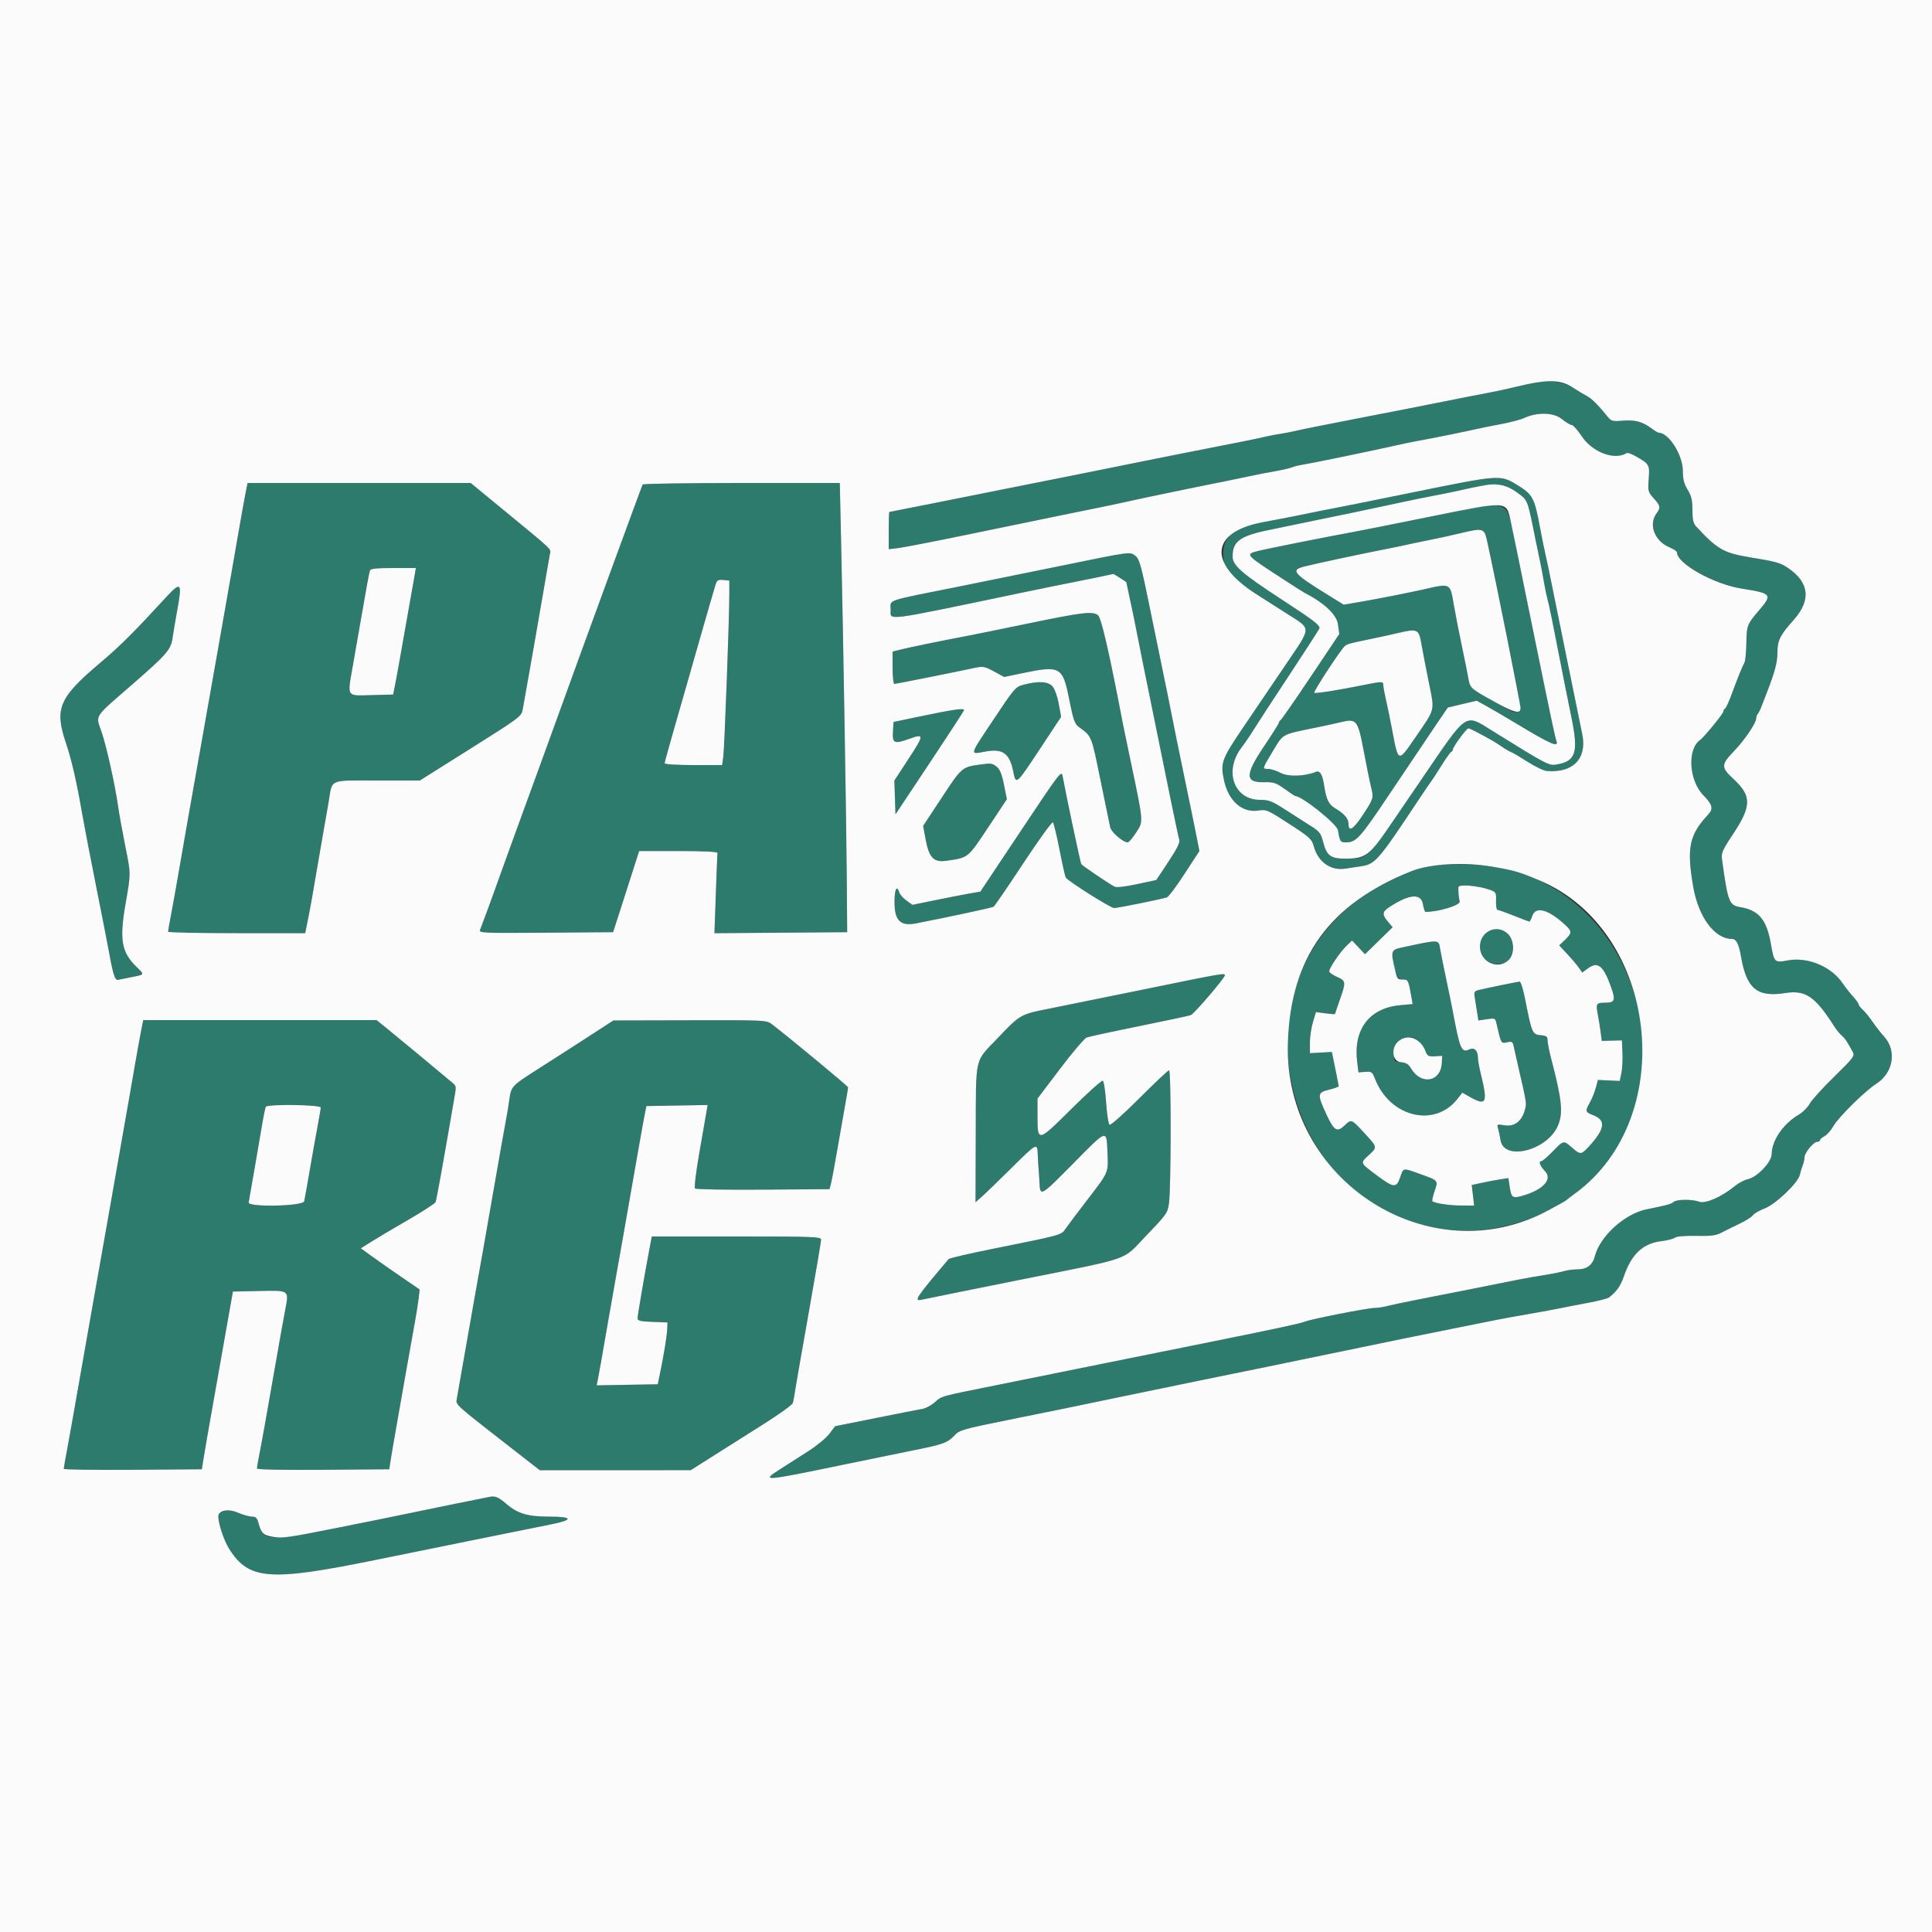 <svg id="svg" version="1.1" xmlns="http://www.w3.org/2000/svg" xmlns:xlink="http://www.w3.org/1999/xlink" width="400" height="400" viewBox="0, 0, 400,400"><rect x="0" y="0" width="400" height="400" fill="#333333" stroke="none"/><g id="svgg"><path id="path0" d="M318.400 79.043 C 317.850 79.142,315.924 79.585,314.119 80.029 C 312.315 80.472,309.525 81.075,307.919 81.368 C 306.314 81.662,302.300 82.449,299.000 83.116 C 295.700 83.784,287.780 85.338,281.400 86.570 C 275.020 87.802,269.170 88.973,268.400 89.171 C 267.630 89.370,266.190 89.653,265.200 89.800 C 264.210 89.947,262.770 90.220,262.000 90.408 C 260.588 90.751,256.060 91.676,252.000 92.450 C 250.790 92.681,248.630 93.108,247.200 93.400 C 245.770 93.692,243.610 94.119,242.400 94.350 C 241.190 94.581,238.850 95.048,237.200 95.389 C 233.631 96.125,226.211 97.624,224.800 97.894 C 223.116 98.215,206.405 101.552,195.035 103.837 C 189.114 105.027,184.209 106.000,184.135 106.000 C 184.061 106.000,184.000 107.733,184.000 109.851 L 184.000 113.702 185.900 113.485 C 186.945 113.366,193.560 112.079,200.600 110.626 C 219.475 106.730,222.595 106.089,227.000 105.201 C 229.200 104.757,231.720 104.226,232.600 104.021 C 233.480 103.815,235.550 103.365,237.200 103.020 C 245.298 101.327,248.350 100.697,250.000 100.376 C 252.238 99.942,257.208 98.920,259.600 98.403 C 260.590 98.188,262.570 97.810,264.000 97.561 C 265.430 97.313,266.960 96.962,267.400 96.782 C 267.840 96.602,268.740 96.368,269.400 96.261 C 271.658 95.898,283.404 93.480,288.200 92.392 C 290.180 91.942,292.700 91.419,293.800 91.230 C 296.119 90.830,303.463 89.346,305.800 88.805 C 306.680 88.601,308.930 88.148,310.800 87.799 C 312.670 87.449,314.781 86.895,315.490 86.567 C 318.266 85.286,321.617 85.366,323.355 86.756 C 324.210 87.440,325.142 88.000,325.425 88.000 C 325.708 88.000,326.629 89.035,327.470 90.300 C 329.704 93.659,334.265 95.367,336.805 93.797 C 336.989 93.683,337.827 93.984,338.669 94.464 C 341.501 96.080,341.568 96.197,341.348 99.138 C 341.159 101.673,341.208 101.864,342.375 103.154 C 343.757 104.682,343.848 105.119,343.013 106.224 C 341.232 108.578,342.539 112.039,345.700 113.341 C 346.525 113.681,347.200 114.140,347.200 114.361 C 347.200 116.689,354.799 120.943,360.600 121.863 C 366.848 122.854,367.013 123.061,364.191 126.367 C 361.701 129.284,361.629 129.472,361.561 133.239 C 361.527 135.072,361.351 136.847,361.169 137.185 C 360.674 138.106,359.806 140.252,358.573 143.600 C 357.966 145.250,357.318 146.660,357.134 146.733 C 356.950 146.807,356.800 147.078,356.800 147.336 C 356.800 147.746,352.777 152.660,352.000 153.200 C 349.300 155.075,349.655 161.549,352.626 164.606 C 354.566 166.601,354.782 167.439,353.666 168.637 C 349.741 172.851,349.181 175.513,350.544 183.495 C 351.633 189.868,354.985 194.400,358.611 194.400 C 359.481 194.400,360.014 195.453,360.461 198.056 C 361.600 204.686,363.785 206.505,369.539 205.609 C 373.853 204.938,375.749 206.226,379.831 212.600 C 380.254 213.260,380.922 214.070,381.315 214.400 C 381.978 214.955,382.436 215.640,383.624 217.848 C 384.038 218.616,383.677 219.089,379.736 222.939 C 377.346 225.274,375.063 227.793,374.662 228.537 C 374.261 229.281,373.273 230.274,372.467 230.744 C 369.226 232.630,366.829 236.110,366.806 238.962 C 366.793 240.622,363.731 243.802,361.790 244.172 C 361.124 244.299,359.905 244.958,359.081 245.638 C 356.455 247.802,353.067 249.282,351.821 248.808 C 350.388 248.263,347.072 248.288,346.512 248.848 C 346.093 249.267,344.918 249.589,341.000 250.358 C 336.411 251.259,331.232 255.946,330.176 260.154 C 329.745 261.869,328.527 262.800,326.713 262.800 C 325.802 262.800,324.504 262.966,323.828 263.169 C 323.153 263.373,321.250 263.754,319.600 264.017 C 317.950 264.280,315.880 264.636,315.000 264.808 C 312.281 265.342,306.682 266.461,305.000 266.807 C 303.389 267.139,301.089 267.592,293.000 269.171 C 290.580 269.644,287.949 270.203,287.154 270.415 C 286.358 270.627,285.188 270.799,284.554 270.799 C 283.197 270.797,271.366 273.122,270.200 273.620 C 269.318 273.996,264.389 275.057,250.800 277.797 C 245.850 278.795,236.040 280.775,229.000 282.198 C 221.960 283.621,211.700 285.693,206.200 286.803 C 194.328 289.200,195.067 288.992,193.474 290.380 C 192.773 290.991,191.660 291.580,191.000 291.691 C 190.340 291.802,185.995 292.655,181.345 293.588 L 172.891 295.283 171.745 296.825 C 171.115 297.672,169.160 299.290,167.400 300.420 C 165.640 301.550,163.030 303.220,161.600 304.132 C 157.481 306.757,157.752 306.738,174.800 303.207 C 180.190 302.090,186.764 300.743,189.410 300.213 C 195.303 299.032,196.196 298.703,197.604 297.195 C 198.646 296.080,199.341 295.880,208.857 293.957 C 214.436 292.829,219.720 291.758,220.600 291.575 C 221.480 291.393,226.610 290.327,232.000 289.207 C 242.720 286.980,254.712 284.518,262.200 283.007 C 264.840 282.474,270.510 281.301,274.800 280.401 C 282.532 278.777,299.827 275.246,305.600 274.113 C 307.250 273.789,309.320 273.377,310.200 273.197 C 311.080 273.016,313.960 272.495,316.600 272.039 C 319.240 271.582,322.210 271.034,323.200 270.821 C 324.190 270.608,326.710 270.118,328.800 269.733 C 330.890 269.348,332.842 268.845,333.138 268.616 C 334.697 267.409,335.529 266.226,336.194 264.271 C 337.751 259.691,340.142 257.434,343.920 256.977 C 345.174 256.825,346.454 256.498,346.764 256.251 C 347.110 255.974,348.805 255.829,351.164 255.876 C 354.230 255.938,355.281 255.804,356.400 255.213 C 357.170 254.806,358.845 253.977,360.123 253.372 C 361.400 252.766,362.660 251.969,362.923 251.602 C 363.185 251.234,364.281 250.599,365.357 250.190 C 367.634 249.326,372.289 244.878,372.637 243.234 C 372.757 242.665,373.023 241.787,373.228 241.281 C 373.432 240.776,373.600 240.025,373.600 239.612 C 373.600 238.680,375.471 236.400,376.236 236.400 C 376.546 236.400,376.800 236.250,376.800 236.068 C 376.800 235.885,377.227 235.507,377.749 235.227 C 378.271 234.948,379.094 234.015,379.578 233.154 C 380.605 231.326,386.140 225.858,388.436 224.404 C 392.007 222.141,392.768 217.503,390.050 214.571 C 389.452 213.927,388.407 212.590,387.728 211.600 C 387.049 210.610,386.112 209.457,385.647 209.038 C 385.181 208.619,384.800 208.119,384.800 207.927 C 384.800 207.736,384.272 206.998,383.627 206.289 C 382.982 205.580,382.031 204.370,381.514 203.600 C 379.188 200.139,374.294 198.077,370.203 198.833 C 367.361 199.359,367.325 199.323,366.619 195.306 C 365.757 190.406,364.112 188.445,360.339 187.820 C 357.986 187.431,357.745 186.806,356.523 177.918 C 356.344 176.611,356.609 176.002,358.770 172.749 C 362.645 166.915,362.687 164.815,358.995 161.379 C 356.256 158.830,356.265 158.360,359.108 155.400 C 361.209 153.213,363.600 149.670,363.600 148.745 C 363.600 148.423,363.751 147.989,363.936 147.780 C 364.121 147.571,364.476 146.860,364.725 146.200 C 364.975 145.540,365.390 144.460,365.648 143.800 C 367.486 139.096,367.997 137.186,368.002 135.000 C 368.008 132.594,368.579 131.457,371.318 128.400 C 374.994 124.297,374.638 120.653,370.266 117.645 C 368.619 116.513,367.856 116.297,362.200 115.366 C 356.880 114.491,355.529 113.710,351.154 108.986 C 350.578 108.364,350.400 107.563,350.398 105.586 C 350.396 103.540,350.190 102.666,349.410 101.400 C 348.664 100.188,348.422 99.232,348.412 97.460 C 348.395 94.184,345.491 89.600,343.432 89.600 C 343.275 89.600,342.574 89.175,341.873 88.655 C 340.033 87.290,338.501 86.889,335.936 87.104 C 333.939 87.271,333.585 87.186,332.936 86.384 C 330.862 83.821,329.548 82.509,328.528 81.983 C 327.908 81.662,326.653 80.904,325.739 80.298 C 324.067 79.189,320.746 78.621,318.400 79.043 M293.000 101.843 C 285.080 103.459,277.610 104.963,276.400 105.185 C 275.190 105.407,272.850 105.870,271.200 106.214 C 268.194 106.841,267.346 107.006,261.400 108.130 C 254.800 109.378,252.677 111.515,253.380 116.204 C 253.689 118.266,255.380 119.988,260.000 122.945 C 261.650 124.001,264.670 125.928,266.711 127.227 C 271.541 130.302,271.564 129.689,266.329 137.413 C 263.838 141.089,259.952 146.820,257.694 150.148 C 252.892 157.227,252.648 157.873,253.407 161.503 C 254.305 165.796,257.153 168.325,260.513 167.816 C 262.247 167.553,262.394 167.620,267.676 171.069 C 271.138 173.330,271.620 173.790,271.997 175.189 C 272.874 178.445,275.472 180.305,278.507 179.847 C 279.438 179.707,280.920 179.483,281.800 179.351 C 284.731 178.910,285.343 178.202,293.679 165.636 C 294.932 163.746,296.107 162.020,296.289 161.800 C 296.471 161.580,297.408 160.140,298.371 158.600 C 299.334 157.060,300.274 155.740,300.461 155.667 C 300.647 155.593,300.800 155.369,300.800 155.168 C 300.800 154.627,303.618 150.800,304.016 150.800 C 304.311 150.800,305.954 151.639,309.006 153.349 C 309.449 153.597,310.349 154.176,311.006 154.635 C 311.663 155.094,312.488 155.573,312.841 155.700 C 313.194 155.826,314.748 156.741,316.296 157.733 C 317.843 158.725,319.625 159.578,320.255 159.629 C 325.669 160.063,328.582 157.081,327.608 152.101 C 327.403 151.055,326.053 144.440,324.607 137.400 C 323.161 130.360,321.625 122.800,321.193 120.600 C 320.762 118.400,320.233 115.880,320.017 115.000 C 319.802 114.120,319.272 111.509,318.840 109.198 C 317.660 102.888,317.366 102.364,313.785 100.208 C 310.620 98.302,310.182 98.336,293.000 101.843 M50.839 102.100 C 50.609 103.255,49.953 106.900,49.381 110.200 C 48.809 113.500,48.175 117.145,47.971 118.300 C 47.767 119.455,47.433 121.345,47.229 122.500 C 47.025 123.655,46.401 127.210,45.843 130.400 C 44.694 136.957,44.058 140.555,42.380 150.000 C 39.366 166.966,38.200 173.582,37.026 180.400 C 36.477 183.590,35.751 187.640,35.414 189.400 C 35.076 191.160,34.800 192.735,34.800 192.900 C 34.800 193.065,41.187 193.200,48.992 193.200 L 63.185 193.200 63.369 192.300 C 64.135 188.568,64.486 186.656,65.405 181.200 C 65.979 177.790,66.695 173.650,66.996 172.000 C 67.296 170.350,67.754 167.740,68.013 166.200 C 68.864 161.129,67.836 161.600,78.050 161.600 L 86.917 161.600 97.445 154.975 C 107.665 148.544,107.980 148.308,108.222 146.875 C 108.359 146.064,108.893 143.060,109.409 140.200 C 109.926 137.340,111.089 130.680,111.995 125.400 C 112.901 120.120,113.733 115.324,113.844 114.743 C 114.068 113.563,114.864 114.317,103.827 105.241 L 97.454 100.000 74.355 100.000 L 51.257 100.000 50.839 102.100 M133.055 100.312 C 132.887 100.584,119.760 136.455,115.604 148.000 C 114.773 150.310,112.973 155.260,111.606 159.000 C 110.238 162.740,108.434 167.690,107.595 170.000 C 106.757 172.310,105.318 176.270,104.398 178.800 C 103.478 181.330,102.574 183.850,102.390 184.400 C 102.020 185.500,99.845 191.385,99.394 192.505 C 99.126 193.172,99.869 193.205,113.022 193.105 L 126.934 193.000 127.839 190.200 C 128.336 188.660,129.550 184.880,130.535 181.800 L 132.327 176.200 140.463 176.200 C 145.658 176.200,148.580 176.345,148.545 176.600 C 148.514 176.820,148.360 180.647,148.203 185.105 L 147.917 193.211 161.659 193.105 L 175.400 193.000 175.312 181.600 C 175.219 169.613,174.586 132.080,174.137 111.900 L 173.871 100.000 153.559 100.000 C 142.388 100.000,133.161 100.140,133.055 100.312 M313.933 101.850 C 316.354 103.590,316.221 103.269,317.801 111.200 C 318.130 112.850,318.580 115.010,318.801 116.000 C 319.022 116.990,319.382 118.880,319.600 120.200 C 319.818 121.520,320.169 123.230,320.381 124.000 C 320.755 125.356,321.448 128.779,323.988 141.800 C 324.159 142.680,324.775 145.724,325.356 148.564 C 326.816 155.702,326.274 157.537,322.495 158.246 C 320.689 158.585,320.715 158.598,308.853 151.235 C 303.214 147.735,303.923 147.248,294.474 161.108 C 282.524 178.638,283.387 177.721,278.786 177.771 C 275.503 177.806,274.684 177.220,273.935 174.299 C 273.469 172.480,273.190 172.131,271.208 170.890 C 269.994 170.130,267.640 168.629,265.977 167.554 C 263.335 165.846,262.688 165.600,260.851 165.600 C 255.473 165.600,253.355 159.633,257.017 154.800 C 257.768 153.810,258.874 152.190,259.477 151.200 C 260.079 150.210,263.413 145.097,266.886 139.838 C 270.359 134.578,273.197 130.168,273.194 130.038 C 273.176 129.345,271.939 128.413,265.184 124.001 C 257.055 118.693,255.200 117.062,255.200 115.225 C 255.200 111.909,256.830 110.843,264.000 109.466 C 264.550 109.361,266.440 108.967,268.200 108.592 C 269.960 108.216,272.120 107.768,273.000 107.596 C 275.759 107.057,284.398 105.246,289.400 104.157 C 292.040 103.583,295.460 102.885,297.000 102.606 C 298.540 102.326,301.420 101.728,303.400 101.276 C 309.626 99.855,311.283 99.945,313.933 101.850 M296.400 106.907 C 289.030 108.405,281.650 109.874,280.000 110.174 C 274.628 111.148,262.242 113.621,260.500 114.068 C 257.717 114.782,257.668 114.729,266.200 120.260 C 268.180 121.544,269.980 122.685,270.200 122.797 C 274.126 124.790,276.732 127.250,277.003 129.221 L 277.285 131.270 271.350 140.135 C 268.086 145.011,265.277 149.060,265.107 149.133 C 264.938 149.207,264.800 149.412,264.800 149.591 C 264.800 149.769,263.450 151.921,261.800 154.374 C 257.739 160.410,257.718 162.040,261.703 161.948 C 263.701 161.902,264.191 162.062,265.981 163.348 C 267.092 164.147,268.066 164.800,268.145 164.800 C 269.552 164.800,276.795 170.590,277.011 171.887 C 277.400 174.227,277.507 174.400,278.561 174.400 C 280.839 174.400,281.443 173.726,288.129 163.732 C 291.784 158.269,295.895 152.153,297.266 150.141 L 299.759 146.482 302.748 145.778 L 305.737 145.074 307.768 146.195 C 308.886 146.812,311.579 148.387,313.753 149.695 C 321.301 154.239,322.847 154.898,322.204 153.300 C 322.049 152.915,321.023 148.190,319.922 142.800 C 318.822 137.410,317.238 129.670,316.402 125.600 C 315.566 121.530,314.502 116.310,314.038 114.000 C 311.760 102.657,313.626 103.407,296.400 106.907 M307.043 109.906 C 307.614 110.285,308.034 112.162,312.182 132.863 C 315.600 149.919,315.847 148.887,309.230 145.199 C 304.337 142.472,304.364 142.498,303.965 140.215 C 303.810 139.327,303.210 136.350,302.632 133.600 C 302.054 130.850,301.323 127.111,301.008 125.290 C 300.203 120.636,300.419 120.750,294.800 122.015 C 291.541 122.749,285.059 124.025,281.601 124.615 L 278.202 125.194 275.358 123.439 C 267.647 118.680,267.096 118.033,270.100 117.275 C 272.593 116.645,282.581 114.516,287.400 113.587 C 288.500 113.376,290.210 113.018,291.200 112.794 C 292.190 112.569,294.350 112.119,296.000 111.793 C 297.650 111.468,300.440 110.857,302.200 110.437 C 305.864 109.562,306.430 109.500,307.043 109.906 M219.400 117.202 C 212.140 118.689,202.960 120.553,199.000 121.346 C 182.876 124.572,184.400 124.064,184.400 126.215 C 184.400 128.533,182.458 128.782,211.200 122.786 C 215.490 121.891,219.900 120.990,221.000 120.784 C 222.100 120.577,224.699 120.053,226.775 119.618 L 230.549 118.827 231.875 119.646 C 232.604 120.097,233.200 120.508,233.200 120.561 C 233.200 120.613,233.570 122.354,234.023 124.428 C 234.476 126.503,234.994 129.010,235.174 130.000 C 235.465 131.601,236.967 139.011,242.358 165.457 C 243.217 169.669,244.029 173.460,244.163 173.883 C 244.332 174.417,243.645 175.800,241.903 178.426 L 239.400 182.200 235.400 183.058 C 232.873 183.600,231.158 183.788,230.742 183.567 C 229.452 182.881,224.063 179.226,223.862 178.901 C 223.687 178.617,220.775 164.895,220.021 160.800 C 219.768 159.428,219.598 159.648,211.371 172.000 L 202.978 184.600 200.389 185.056 C 198.965 185.308,195.802 185.924,193.360 186.427 L 188.921 187.341 187.684 186.460 C 187.004 185.976,186.335 185.224,186.197 184.790 C 185.677 183.151,185.200 184.099,185.200 186.771 C 185.200 190.586,186.414 191.801,189.609 191.186 C 195.617 190.029,205.379 187.937,205.703 187.736 C 205.913 187.606,208.693 183.543,211.879 178.707 C 215.066 173.870,217.819 170.068,217.997 170.257 C 218.176 170.445,218.794 173.010,219.371 175.955 C 219.948 178.900,220.521 181.472,220.644 181.671 C 221.111 182.427,229.940 188.000,230.671 188.000 C 231.402 188.000,240.341 186.193,241.600 185.791 C 241.930 185.685,243.577 183.484,245.259 180.900 L 248.319 176.200 247.776 173.400 C 247.477 171.860,246.316 166.190,245.195 160.800 C 244.074 155.410,242.917 149.740,242.623 148.200 C 242.329 146.660,241.620 143.150,241.046 140.400 C 240.472 137.650,239.106 130.994,238.011 125.609 C 236.302 117.211,235.889 115.718,235.109 115.118 C 233.905 114.190,234.485 114.113,219.400 117.202 M85.849 119.100 C 85.710 119.925,85.319 122.130,84.980 124.000 C 84.641 125.870,83.910 130.010,83.356 133.200 C 82.802 136.390,82.135 140.080,81.874 141.400 L 81.400 143.800 77.034 143.914 C 71.614 144.056,71.884 144.471,73.056 137.800 C 73.598 134.720,74.289 130.760,74.593 129.000 C 75.863 121.638,76.427 118.572,76.596 118.100 C 76.725 117.739,78.070 117.600,81.439 117.600 L 86.102 117.600 85.849 119.100 M150.997 123.200 C 150.991 128.214,149.993 154.884,149.743 156.700 L 149.509 158.400 143.555 158.400 C 140.201 158.400,137.600 158.239,137.600 158.032 C 137.600 157.830,138.788 153.555,140.239 148.532 C 141.691 143.510,142.973 139.040,143.087 138.600 C 143.202 138.160,143.997 135.370,144.855 132.400 C 145.713 129.430,146.697 126.010,147.043 124.800 C 148.501 119.693,148.358 119.944,149.738 120.078 L 151.000 120.200 150.997 123.200 M34.499 123.537 C 27.516 131.123,24.963 133.664,20.739 137.235 C 12.236 144.423,11.260 146.678,13.610 153.693 C 14.852 157.401,15.851 161.735,16.998 168.400 C 17.357 170.490,18.657 177.240,19.886 183.400 C 21.116 189.560,22.347 195.860,22.623 197.400 C 23.406 201.771,23.820 203.015,24.442 202.867 C 24.749 202.793,25.990 202.541,27.200 202.306 C 30.020 201.758,29.976 201.846,28.265 200.184 C 25.153 197.162,24.701 194.590,25.981 187.200 C 27.111 180.676,27.114 181.021,25.901 175.000 C 25.325 172.140,24.676 168.540,24.459 167.000 C 23.820 162.475,22.028 154.416,21.003 151.462 C 19.796 147.981,19.336 148.700,27.070 141.976 C 34.600 135.428,35.396 134.512,35.743 132.000 C 35.880 131.010,36.335 128.310,36.755 126.000 C 37.725 120.667,37.434 120.349,34.499 123.537 M213.000 129.061 C 207.280 130.247,201.250 131.471,199.600 131.782 C 194.964 132.653,188.383 134.008,186.500 134.479 L 184.800 134.904 184.800 138.252 C 184.800 140.093,184.963 141.600,185.163 141.600 C 185.489 141.600,196.875 139.327,201.745 138.290 C 203.536 137.909,203.856 137.966,205.799 139.018 L 207.909 140.159 211.454 139.421 C 219.616 137.722,220.005 137.940,221.407 144.994 C 222.209 149.029,222.513 149.892,223.348 150.500 C 226.062 152.478,225.933 152.163,227.820 161.400 C 228.809 166.240,229.724 170.685,229.854 171.277 C 230.080 172.303,232.514 174.400,233.480 174.400 C 233.720 174.400,234.498 173.494,235.209 172.386 C 236.782 169.934,236.851 170.722,233.797 156.200 C 233.196 153.340,232.618 150.550,232.513 150.000 C 229.635 134.963,228.011 127.896,227.313 127.366 C 226.187 126.512,224.095 126.760,213.000 129.061 M293.533 130.919 C 293.770 131.204,294.134 132.419,294.342 133.619 C 294.550 134.819,295.207 138.215,295.801 141.167 C 297.053 147.384,297.262 146.521,293.004 152.726 C 289.425 157.942,289.512 157.973,288.209 151.000 C 287.838 149.020,287.280 146.308,286.968 144.974 C 286.656 143.640,286.400 142.245,286.400 141.874 C 286.400 141.049,286.164 141.046,282.400 141.811 C 277.115 142.885,272.310 143.643,272.102 143.436 C 271.868 143.201,277.647 134.381,278.455 133.740 C 279.013 133.297,279.373 133.201,284.200 132.211 C 285.740 131.895,288.080 131.382,289.400 131.071 C 292.572 130.322,293.023 130.305,293.533 130.919 M212.000 141.745 C 210.245 142.200,210.088 142.381,205.699 148.972 C 200.598 156.635,200.711 156.196,203.992 155.601 C 207.641 154.940,209.022 155.939,209.798 159.800 C 210.350 162.545,210.368 162.529,215.310 155.049 L 219.693 148.414 219.197 145.707 C 218.386 141.289,216.905 140.473,212.000 141.745 M196.000 147.219 C 195.010 147.398,192.130 147.979,189.600 148.509 L 185.000 149.474 184.879 151.537 C 184.741 153.899,185.161 154.083,188.200 152.988 C 191.374 151.845,191.372 152.096,188.171 157.005 L 185.169 161.610 185.284 165.105 L 185.400 168.600 192.500 157.924 C 196.405 152.052,199.600 147.147,199.600 147.024 C 199.600 146.736,198.274 146.808,196.000 147.219 M281.288 150.600 C 281.476 151.260,281.909 153.240,282.252 155.000 C 282.594 156.760,283.033 159.010,283.227 160.000 C 283.420 160.990,283.750 162.497,283.958 163.349 C 284.412 165.203,284.306 165.510,282.024 168.935 C 280.166 171.724,279.200 172.293,279.200 170.600 C 279.200 169.494,278.347 168.487,276.472 167.379 C 275.113 166.576,274.589 165.529,274.178 162.800 C 273.812 160.367,273.302 159.473,272.469 159.803 C 270.074 160.753,266.756 160.858,265.174 160.033 C 264.295 159.575,263.131 159.200,262.588 159.200 C 261.294 159.200,261.292 159.210,263.500 155.565 C 265.788 151.790,265.122 152.148,272.800 150.567 C 274.450 150.227,276.430 149.797,277.200 149.612 C 279.781 148.990,280.908 149.262,281.288 150.600 M203.000 158.284 C 199.162 158.810,199.154 158.816,195.011 165.102 L 191.124 171.000 191.644 173.800 C 192.349 177.586,193.319 178.588,195.924 178.216 C 200.530 177.559,200.330 177.718,204.569 171.335 L 208.465 165.466 207.859 162.455 C 207.411 160.230,207.011 159.257,206.327 158.731 C 205.393 158.013,205.186 157.985,203.000 158.284 M295.400 179.486 C 292.533 180.176,292.434 180.214,287.600 182.496 C 251.923 199.340,264.411 254.800,303.881 254.800 C 309.317 254.800,316.000 253.085,320.800 250.457 C 321.790 249.915,322.960 249.276,323.400 249.036 C 323.840 248.796,324.290 248.509,324.400 248.398 C 324.510 248.286,325.320 247.667,326.200 247.020 C 349.740 229.729,342.305 189.181,314.000 180.480 C 308.785 178.877,299.903 178.402,295.400 179.486 M308.380 184.198 C 309.746 184.679,309.798 184.769,309.735 186.549 C 309.700 187.567,309.850 188.400,310.069 188.400 C 310.288 188.400,311.815 188.940,313.464 189.600 C 315.112 190.260,316.546 190.800,316.651 190.800 C 316.756 190.800,317.030 190.260,317.260 189.600 C 317.974 187.553,320.609 188.297,324.100 191.531 C 325.489 192.817,325.478 193.184,324.008 194.592 L 322.816 195.734 324.522 197.567 C 325.460 198.575,326.534 199.841,326.908 200.380 L 327.587 201.360 328.777 200.480 C 330.813 198.975,331.995 199.944,333.566 204.407 C 334.512 207.091,334.323 207.600,332.381 207.600 C 330.491 207.600,330.374 207.780,330.805 210.013 C 330.995 210.996,331.259 212.634,331.392 213.654 L 331.635 215.507 333.718 215.454 L 335.800 215.400 335.915 218.000 C 335.979 219.430,335.877 221.320,335.688 222.200 L 335.346 223.800 333.089 223.698 L 330.832 223.596 330.393 225.227 C 330.151 226.125,329.604 227.481,329.177 228.242 C 328.128 230.109,328.161 230.218,330.013 230.959 C 332.572 231.982,332.241 233.845,328.851 237.500 C 327.371 239.095,327.171 239.101,325.461 237.600 C 323.709 236.062,323.749 236.054,321.461 238.406 C 320.394 239.503,319.359 240.400,319.161 240.400 C 318.471 240.400,318.806 241.363,319.889 242.493 C 321.483 244.157,319.495 246.344,315.292 247.548 C 313.147 248.162,312.910 248.005,312.571 245.748 L 312.296 243.914 310.648 244.165 C 309.742 244.302,308.034 244.625,306.854 244.881 L 304.707 245.348 304.957 247.474 L 305.207 249.600 302.503 249.590 C 300.013 249.582,296.990 249.123,296.555 248.688 C 296.455 248.588,296.664 247.651,297.019 246.605 C 297.783 244.356,297.849 244.432,293.881 243.017 C 290.368 241.764,290.594 241.719,289.863 243.830 C 289.108 246.014,288.546 245.958,285.058 243.353 C 281.525 240.714,281.565 240.815,283.400 239.145 C 285.197 237.510,285.204 237.546,282.540 234.653 C 279.771 231.648,279.799 231.659,278.392 233.008 C 276.814 234.519,276.194 234.132,274.575 230.629 C 272.694 226.557,272.740 226.190,275.200 225.600 C 276.300 225.336,277.187 225.003,277.171 224.860 C 277.155 224.717,276.828 223.070,276.445 221.200 L 275.747 217.800 273.473 217.923 L 271.200 218.045 271.200 215.895 C 271.200 214.713,271.482 212.797,271.826 211.639 L 272.451 209.532 274.426 209.804 C 275.512 209.953,276.401 210.013,276.402 209.938 C 276.403 209.862,276.849 208.540,277.393 207.000 C 278.701 203.300,278.673 203.074,276.800 202.248 C 275.920 201.860,275.200 201.346,275.200 201.106 C 275.200 200.423,277.442 197.101,278.747 195.851 L 279.927 194.720 281.265 196.139 L 282.603 197.558 285.466 194.767 L 288.329 191.977 287.364 190.831 C 286.082 189.307,286.152 188.767,287.767 187.721 C 291.829 185.091,294.213 184.909,294.600 187.200 C 294.749 188.080,294.989 188.800,295.135 188.801 C 297.787 188.809,302.374 187.420,302.210 186.659 C 301.994 185.656,301.889 184.424,301.954 183.661 C 302.008 183.025,305.999 183.359,308.380 184.198 M307.458 193.381 C 305.071 195.594,306.648 199.600,309.906 199.600 C 312.118 199.600,313.200 198.472,313.200 196.166 C 313.200 192.759,309.871 191.145,307.458 193.381 M294.800 195.236 C 288.273 196.477,288.191 196.509,288.308 197.803 C 288.626 201.338,289.237 202.800,290.394 202.800 C 291.562 202.800,291.592 202.864,292.256 206.639 L 292.473 207.877 289.853 208.122 C 283.492 208.716,280.150 213.137,280.989 219.851 L 281.261 222.027 282.666 221.914 C 283.971 221.808,284.116 221.914,284.700 223.400 C 287.803 231.301,297.037 233.535,301.742 227.522 L 302.755 226.228 304.332 227.114 C 307.766 229.044,308.072 228.381,306.572 222.268 C 306.258 220.985,306.000 219.578,306.000 219.141 C 306.000 217.510,305.285 216.779,304.182 217.281 C 302.577 218.012,302.251 217.255,300.791 209.400 C 300.586 208.300,299.959 205.240,299.397 202.600 C 298.835 199.960,298.267 197.125,298.135 196.300 C 297.874 194.670,297.838 194.659,294.800 195.236 M237.000 204.811 C 228.640 206.525,219.820 208.317,217.400 208.793 C 211.260 210.000,211.250 210.006,206.631 214.860 C 201.653 220.093,202.076 218.231,202.019 235.154 L 201.973 248.907 203.286 247.749 C 204.009 247.112,206.730 244.478,209.334 241.896 C 214.721 236.553,214.778 236.524,214.862 239.100 C 214.897 240.145,214.970 241.450,215.026 242.000 C 215.082 242.550,215.166 243.859,215.214 244.908 C 215.346 247.773,215.479 247.697,222.076 241.010 C 229.340 233.647,229.073 233.741,229.286 238.500 C 229.482 242.888,229.632 242.535,225.038 248.516 C 223.037 251.121,221.040 253.776,220.600 254.417 C 219.698 255.731,219.974 255.655,205.452 258.577 C 200.640 259.545,196.577 260.486,196.422 260.668 C 189.575 268.743,189.073 269.507,190.900 269.073 C 191.395 268.956,200.440 267.127,211.000 265.008 C 234.970 260.200,232.139 261.192,237.370 255.760 C 241.536 251.433,241.754 251.122,242.026 249.110 C 242.473 245.800,242.490 221.600,242.045 221.600 C 241.834 221.600,239.071 224.196,235.905 227.370 C 232.718 230.564,229.960 233.019,229.725 232.870 C 229.493 232.721,229.172 230.665,229.013 228.300 C 228.853 225.935,228.547 223.891,228.332 223.758 C 228.118 223.626,225.182 226.256,221.809 229.604 C 214.768 236.592,214.800 236.587,214.800 230.753 L 214.800 227.453 219.462 221.293 C 222.026 217.905,224.509 214.987,224.981 214.807 C 225.452 214.628,230.345 213.569,235.853 212.453 C 241.362 211.338,246.171 210.309,246.541 210.167 C 247.242 209.898,253.600 202.466,253.600 201.915 C 253.600 201.422,253.097 201.510,237.000 204.811 M310.800 203.967 C 304.818 205.189,305.089 205.062,305.332 206.518 C 305.451 207.223,305.668 208.583,305.815 209.539 L 306.084 211.278 307.829 211.017 C 309.498 210.766,309.584 210.803,309.827 211.877 C 310.781 216.104,310.763 216.072,312.008 215.798 C 313.045 215.570,313.196 215.665,313.404 216.671 C 313.532 217.292,313.887 218.880,314.193 220.200 C 316.158 228.676,316.120 228.422,315.643 230.016 C 314.976 232.239,313.458 233.314,311.460 232.976 C 309.944 232.720,309.894 232.747,310.162 233.655 C 310.316 234.175,310.542 235.246,310.665 236.036 C 311.359 240.500,320.402 238.198,322.573 233.004 C 323.653 230.419,323.386 227.744,321.222 219.449 C 320.770 217.716,320.400 215.882,320.400 215.373 C 320.400 214.598,320.163 214.428,318.940 214.324 C 317.272 214.182,317.126 213.841,315.770 206.900 C 315.373 204.865,314.857 203.217,314.624 203.237 C 314.391 203.257,312.670 203.586,310.800 203.967 M29.237 213.300 C 29.007 214.455,28.443 217.560,27.986 220.200 C 27.529 222.840,26.998 225.900,26.806 227.000 C 25.434 234.892,19.898 266.275,19.011 271.200 C 18.674 273.070,17.503 279.730,16.409 286.000 C 15.314 292.270,14.145 298.840,13.809 300.600 C 13.474 302.360,13.200 303.937,13.200 304.105 C 13.200 304.273,19.633 304.363,27.495 304.305 L 41.790 304.200 42.073 302.400 C 42.371 300.502,43.140 296.062,44.153 290.400 C 44.488 288.530,45.140 284.840,45.603 282.200 C 46.066 279.560,46.845 275.150,47.335 272.400 L 48.226 267.400 53.581 267.288 C 60.010 267.153,59.849 267.036,59.038 271.260 C 58.686 273.097,57.678 278.740,56.800 283.800 C 55.127 293.438,54.216 298.505,53.580 301.720 C 53.371 302.776,53.200 303.813,53.200 304.025 C 53.200 304.267,58.301 304.371,66.895 304.305 L 80.590 304.200 80.865 302.400 C 81.016 301.410,81.601 297.990,82.166 294.800 C 82.730 291.610,83.633 286.480,84.173 283.400 C 84.712 280.320,85.451 276.180,85.815 274.200 C 86.179 272.220,86.569 269.784,86.681 268.786 L 86.885 266.972 83.143 264.411 C 81.084 263.002,78.344 261.085,77.054 260.150 L 74.708 258.449 76.854 257.097 C 78.034 256.353,81.468 254.317,84.485 252.572 C 87.503 250.827,90.065 249.168,90.179 248.884 C 90.378 248.391,91.696 241.085,93.982 227.800 C 94.515 224.703,94.543 224.915,93.500 224.034 C 91.134 222.036,82.343 214.747,80.284 213.078 L 77.969 211.200 53.813 211.200 L 29.657 211.200 29.237 213.300 M121.800 214.647 C 118.940 216.503,114.295 219.486,111.478 221.277 C 105.878 224.838,105.823 224.897,105.434 227.800 C 105.287 228.900,104.990 230.700,104.774 231.800 C 104.558 232.900,103.489 238.930,102.398 245.200 C 100.226 257.688,99.688 260.739,98.235 268.800 C 97.699 271.770,96.703 277.440,96.020 281.400 C 95.337 285.360,94.682 289.079,94.565 289.664 C 94.329 290.842,94.185 290.712,105.985 299.897 L 111.771 304.400 127.385 304.394 L 143.000 304.387 147.889 301.294 C 150.577 299.592,155.296 296.608,158.374 294.663 C 161.451 292.717,164.053 290.827,164.156 290.463 C 164.258 290.098,164.461 288.990,164.607 288.000 C 164.753 287.010,166.026 279.702,167.436 271.761 C 168.846 263.820,170.000 257.025,170.000 256.661 C 170.000 256.056,168.504 256.000,152.473 256.000 L 134.947 256.000 134.474 258.500 C 133.405 264.159,132.000 272.361,132.000 272.943 C 132.000 273.444,132.609 273.589,135.100 273.683 L 138.200 273.800 138.138 275.200 C 138.073 276.647,137.435 280.561,136.639 284.400 L 136.182 286.600 129.857 286.710 L 123.532 286.821 123.761 285.710 C 123.979 284.653,124.579 281.260,125.795 274.200 C 126.098 272.440,126.812 268.390,127.382 265.200 C 127.951 262.010,128.763 257.420,129.187 255.000 C 129.610 252.580,130.226 249.070,130.554 247.200 C 130.883 245.330,131.625 241.100,132.204 237.800 C 132.782 234.500,133.385 231.170,133.545 230.400 L 133.835 229.000 140.172 228.890 L 146.508 228.779 146.284 230.090 C 146.160 230.810,145.496 234.621,144.808 238.558 C 144.100 242.607,143.707 245.867,143.903 246.063 C 144.094 246.254,150.438 246.363,158.000 246.305 L 171.749 246.200 172.054 245.000 C 172.222 244.340,172.810 241.190,173.361 238.000 C 173.912 234.810,174.638 230.670,174.974 228.800 C 175.310 226.930,175.589 225.280,175.593 225.133 C 175.599 224.909,163.498 214.880,159.846 212.084 C 158.698 211.205,158.605 211.200,142.846 211.237 L 127.000 211.273 121.800 214.647 M293.904 215.700 C 294.367 216.195,294.932 217.090,295.160 217.690 C 295.519 218.638,295.768 218.768,297.086 218.690 L 298.600 218.600 298.504 220.170 C 298.268 224.029,294.205 224.701,292.149 221.222 C 291.616 220.320,291.113 220.011,290.025 219.920 C 288.618 219.801,288.600 219.778,288.639 218.033 C 288.706 215.040,291.942 213.606,293.904 215.700 M66.400 229.300 C 66.400 229.575,66.124 231.240,65.787 233.000 C 65.450 234.760,64.727 238.810,64.182 242.000 C 63.636 245.190,63.097 248.210,62.984 248.711 C 62.753 249.740,51.293 249.985,51.481 248.957 C 51.849 246.942,53.761 235.880,54.232 233.045 C 54.556 231.089,54.917 229.334,55.034 229.145 C 55.394 228.562,66.400 228.712,66.400 229.300 M101.400 309.902 C 99.387 310.289,86.709 312.875,84.200 313.410 C 82.660 313.738,79.600 314.366,77.400 314.804 C 75.200 315.243,71.690 315.944,69.600 316.363 C 55.867 319.115,54.528 319.047,53.587 315.553 C 53.242 314.269,52.994 314.000,52.159 314.000 C 51.603 314.000,50.261 313.618,49.177 313.152 C 47.199 312.301,45.200 312.716,45.200 313.979 C 45.200 315.453,46.365 318.943,47.415 320.614 C 51.502 327.119,55.699 327.451,77.600 323.000 C 81.230 322.262,90.140 320.451,97.400 318.975 C 104.660 317.499,112.118 315.992,113.973 315.626 C 118.800 314.673,118.673 314.000,113.666 314.000 C 109.214 314.000,107.162 313.380,104.759 311.307 C 103.205 309.967,102.529 309.684,101.400 309.902 " stroke="none" fill="#2c7b6d" fill-rule="evenodd"></path><path id="path1" d="M0.000 200.000 L 0.000 400.000 200.000 400.000 L 400.000 400.000 400.000 200.000 L 400.000 0.000 200.000 0.000 L 0.000 0.000 0.000 200.000 M325.739 80.298 C 326.653 80.904,327.908 81.662,328.528 81.983 C 329.548 82.509,330.862 83.821,332.936 86.384 C 333.585 87.186,333.939 87.271,335.936 87.104 C 338.501 86.889,340.033 87.290,341.873 88.655 C 342.574 89.175,343.275 89.600,343.432 89.600 C 345.491 89.600,348.395 94.184,348.412 97.460 C 348.422 99.232,348.664 100.188,349.410 101.400 C 350.190 102.666,350.396 103.540,350.398 105.586 C 350.400 107.563,350.578 108.364,351.154 108.986 C 355.529 113.710,356.880 114.491,362.200 115.366 C 367.856 116.297,368.619 116.513,370.266 117.645 C 374.638 120.653,374.994 124.297,371.318 128.400 C 368.579 131.457,368.008 132.594,368.002 135.000 C 367.997 137.186,367.486 139.096,365.648 143.800 C 365.390 144.460,364.975 145.540,364.725 146.200 C 364.476 146.860,364.121 147.571,363.936 147.780 C 363.751 147.989,363.600 148.423,363.600 148.745 C 363.600 149.670,361.209 153.213,359.108 155.400 C 356.265 158.360,356.256 158.830,358.995 161.379 C 362.687 164.815,362.645 166.915,358.770 172.749 C 356.609 176.002,356.344 176.611,356.523 177.918 C 357.745 186.806,357.986 187.431,360.339 187.820 C 364.112 188.445,365.757 190.406,366.619 195.306 C 367.325 199.323,367.361 199.359,370.203 198.833 C 374.294 198.077,379.188 200.139,381.514 203.600 C 382.031 204.370,382.982 205.580,383.627 206.289 C 384.272 206.998,384.800 207.736,384.800 207.927 C 384.800 208.119,385.181 208.619,385.647 209.038 C 386.112 209.457,387.049 210.610,387.728 211.600 C 388.407 212.590,389.452 213.927,390.050 214.571 C 392.768 217.503,392.007 222.141,388.436 224.404 C 386.140 225.858,380.605 231.326,379.578 233.154 C 379.094 234.015,378.271 234.948,377.749 235.227 C 377.227 235.507,376.800 235.885,376.800 236.068 C 376.800 236.250,376.546 236.400,376.236 236.400 C 375.471 236.400,373.600 238.680,373.600 239.612 C 373.600 240.025,373.432 240.776,373.228 241.281 C 373.023 241.787,372.757 242.665,372.637 243.234 C 372.289 244.878,367.634 249.326,365.357 250.190 C 364.281 250.599,363.185 251.234,362.923 251.602 C 362.660 251.969,361.400 252.766,360.123 253.372 C 358.845 253.977,357.170 254.806,356.400 255.213 C 355.281 255.804,354.230 255.938,351.164 255.876 C 348.805 255.829,347.110 255.974,346.764 256.251 C 346.454 256.498,345.174 256.825,343.920 256.977 C 340.142 257.434,337.751 259.691,336.194 264.271 C 335.529 266.226,334.697 267.409,333.138 268.616 C 332.842 268.845,330.890 269.348,328.800 269.733 C 326.710 270.118,324.190 270.608,323.200 270.821 C 322.210 271.034,319.240 271.582,316.600 272.039 C 313.960 272.495,311.080 273.016,310.200 273.197 C 309.320 273.377,307.250 273.789,305.600 274.113 C 299.827 275.246,282.532 278.777,274.800 280.401 C 270.510 281.301,264.840 282.474,262.200 283.007 C 254.712 284.518,242.720 286.980,232.000 289.207 C 226.610 290.327,221.480 291.393,220.600 291.575 C 219.720 291.758,214.436 292.829,208.857 293.957 C 199.341 295.880,198.646 296.080,197.604 297.195 C 196.196 298.703,195.303 299.032,189.410 300.213 C 186.764 300.743,180.190 302.090,174.800 303.207 C 157.752 306.738,157.481 306.757,161.600 304.132 C 163.030 303.220,165.640 301.550,167.400 300.420 C 169.160 299.290,171.115 297.672,171.745 296.825 L 172.891 295.283 181.345 293.588 C 185.995 292.655,190.340 291.802,191.000 291.691 C 191.660 291.580,192.773 290.991,193.474 290.380 C 195.067 288.992,194.328 289.200,206.200 286.803 C 211.700 285.693,221.960 283.621,229.000 282.198 C 236.040 280.775,245.850 278.795,250.800 277.797 C 264.389 275.057,269.318 273.996,270.200 273.620 C 271.366 273.122,283.197 270.797,284.554 270.799 C 285.188 270.799,286.358 270.627,287.154 270.415 C 287.949 270.203,290.580 269.644,293.000 269.171 C 301.089 267.592,303.389 267.139,305.000 266.807 C 306.682 266.461,312.281 265.342,315.000 264.808 C 315.880 264.636,317.950 264.280,319.600 264.017 C 321.250 263.754,323.153 263.373,323.828 263.169 C 324.504 262.966,325.802 262.800,326.713 262.800 C 328.527 262.800,329.745 261.869,330.176 260.154 C 331.232 255.946,336.411 251.259,341.000 250.358 C 344.918 249.589,346.093 249.267,346.512 248.848 C 347.072 248.288,350.388 248.263,351.821 248.808 C 353.067 249.282,356.455 247.802,359.081 245.638 C 359.905 244.958,361.124 244.299,361.790 244.172 C 363.731 243.802,366.793 240.622,366.806 238.962 C 366.829 236.110,369.226 232.630,372.467 230.744 C 373.273 230.274,374.261 229.281,374.662 228.537 C 375.063 227.793,377.346 225.274,379.736 222.939 C 383.677 219.089,384.038 218.616,383.624 217.848 C 382.436 215.640,381.978 214.955,381.315 214.400 C 380.922 214.070,380.254 213.260,379.831 212.600 C 375.749 206.226,373.853 204.938,369.539 205.609 C 363.785 206.505,361.600 204.686,360.461 198.056 C 360.014 195.453,359.481 194.400,358.611 194.400 C 354.985 194.400,351.633 189.868,350.544 183.495 C 349.181 175.513,349.741 172.851,353.666 168.637 C 354.782 167.439,354.566 166.601,352.626 164.606 C 349.655 161.549,349.300 155.075,352.000 153.200 C 352.777 152.660,356.800 147.746,356.800 147.336 C 356.800 147.078,356.950 146.807,357.134 146.733 C 357.318 146.660,357.966 145.250,358.573 143.600 C 359.806 140.252,360.674 138.106,361.169 137.185 C 361.351 136.847,361.527 135.072,361.561 133.239 C 361.629 129.472,361.701 129.284,364.191 126.367 C 367.013 123.061,366.848 122.854,360.600 121.863 C 354.799 120.943,347.200 116.689,347.200 114.361 C 347.200 114.140,346.525 113.681,345.700 113.341 C 342.539 112.039,341.232 108.578,343.013 106.224 C 343.848 105.119,343.757 104.682,342.375 103.154 C 341.208 101.864,341.159 101.673,341.348 99.138 C 341.568 96.197,341.501 96.080,338.669 94.464 C 337.827 93.984,336.989 93.683,336.805 93.797 C 334.265 95.367,329.704 93.659,327.470 90.300 C 326.629 89.035,325.708 88.000,325.425 88.000 C 325.142 88.000,324.210 87.440,323.355 86.756 C 321.617 85.366,318.266 85.286,315.490 86.567 C 314.781 86.895,312.670 87.449,310.800 87.799 C 308.930 88.148,306.680 88.601,305.800 88.805 C 303.463 89.346,296.119 90.830,293.800 91.230 C 292.700 91.419,290.180 91.942,288.200 92.392 C 283.404 93.480,271.658 95.898,269.400 96.261 C 268.740 96.368,267.840 96.602,267.400 96.782 C 266.960 96.962,265.430 97.313,264.000 97.561 C 262.570 97.810,260.590 98.188,259.600 98.403 C 257.208 98.920,252.238 99.942,250.000 100.376 C 248.350 100.697,245.298 101.327,237.200 103.020 C 235.550 103.365,233.480 103.815,232.600 104.021 C 231.720 104.226,229.200 104.757,227.000 105.201 C 222.595 106.089,219.475 106.730,200.600 110.626 C 193.560 112.079,186.945 113.366,185.900 113.485 L 184.000 113.702 184.000 109.851 C 184.000 107.733,184.061 106.000,184.135 106.000 C 184.209 106.000,189.114 105.027,195.035 103.837 C 206.405 101.552,223.116 98.215,224.800 97.894 C 226.211 97.624,233.631 96.125,237.200 95.389 C 238.850 95.048,241.190 94.581,242.400 94.350 C 243.610 94.119,245.770 93.692,247.200 93.400 C 248.630 93.108,250.790 92.681,252.000 92.450 C 256.060 91.676,260.588 90.751,262.000 90.408 C 262.770 90.220,264.210 89.947,265.200 89.800 C 266.190 89.653,267.630 89.370,268.400 89.171 C 269.170 88.973,275.020 87.802,281.400 86.570 C 287.780 85.338,295.700 83.784,299.000 83.116 C 302.300 82.449,306.314 81.662,307.919 81.368 C 309.525 81.075,312.315 80.472,314.119 80.029 C 320.385 78.490,323.109 78.553,325.739 80.298 M313.785 100.208 C 317.366 102.364,317.660 102.888,318.840 109.198 C 319.272 111.509,319.802 114.120,320.017 115.000 C 320.233 115.880,320.762 118.400,321.193 120.600 C 321.625 122.800,323.161 130.360,324.607 137.400 C 326.053 144.440,327.403 151.055,327.608 152.101 C 328.582 157.081,325.669 160.063,320.255 159.629 C 319.625 159.578,317.843 158.725,316.296 157.733 C 314.748 156.741,313.194 155.826,312.841 155.700 C 312.488 155.573,311.663 155.094,311.006 154.635 C 310.349 154.176,309.449 153.597,309.006 153.349 C 305.954 151.639,304.311 150.800,304.016 150.800 C 303.618 150.800,300.800 154.627,300.800 155.168 C 300.800 155.369,300.647 155.593,300.461 155.667 C 300.274 155.740,299.334 157.060,298.371 158.600 C 297.408 160.140,296.471 161.580,296.289 161.800 C 296.107 162.020,294.932 163.746,293.679 165.636 C 285.343 178.202,284.731 178.910,281.800 179.351 C 280.920 179.483,279.438 179.707,278.507 179.847 C 275.472 180.305,272.874 178.445,271.997 175.189 C 271.620 173.790,271.138 173.330,267.676 171.069 C 262.394 167.620,262.247 167.553,260.513 167.816 C 257.153 168.325,254.305 165.796,253.407 161.503 C 252.648 157.873,252.892 157.227,257.694 150.148 C 259.952 146.820,263.838 141.089,266.329 137.413 C 271.564 129.689,271.541 130.302,266.711 127.227 C 264.670 125.928,261.650 124.001,260.000 122.945 C 250.035 116.567,250.640 110.164,261.400 108.130 C 267.346 107.006,268.194 106.841,271.200 106.214 C 272.850 105.870,275.190 105.407,276.400 105.185 C 277.610 104.963,285.080 103.459,293.000 101.843 C 310.182 98.336,310.620 98.302,313.785 100.208 M103.827 105.241 C 114.864 114.317,114.068 113.563,113.844 114.743 C 113.733 115.324,112.901 120.120,111.995 125.400 C 111.089 130.680,109.926 137.340,109.409 140.200 C 108.893 143.060,108.359 146.064,108.222 146.875 C 107.980 148.308,107.665 148.544,97.445 154.975 L 86.917 161.600 78.050 161.600 C 67.836 161.600,68.864 161.129,68.013 166.200 C 67.754 167.740,67.296 170.350,66.996 172.000 C 66.695 173.650,65.979 177.790,65.405 181.200 C 64.486 186.656,64.135 188.568,63.369 192.300 L 63.185 193.200 48.992 193.200 C 41.187 193.200,34.800 193.065,34.800 192.900 C 34.800 192.735,35.076 191.160,35.414 189.400 C 35.751 187.640,36.477 183.590,37.026 180.400 C 38.200 173.582,39.366 166.966,42.380 150.000 C 44.058 140.555,44.694 136.957,45.843 130.400 C 46.401 127.210,47.025 123.655,47.229 122.500 C 47.433 121.345,47.767 119.455,47.971 118.300 C 48.175 117.145,48.809 113.500,49.381 110.200 C 49.953 106.900,50.609 103.255,50.839 102.100 L 51.257 100.000 74.355 100.000 L 97.454 100.000 103.827 105.241 M174.137 111.900 C 174.586 132.080,175.219 169.613,175.312 181.600 L 175.400 193.000 161.659 193.105 L 147.917 193.211 148.203 185.105 C 148.360 180.647,148.514 176.820,148.545 176.600 C 148.580 176.345,145.658 176.200,140.463 176.200 L 132.327 176.200 130.535 181.800 C 129.550 184.880,128.336 188.660,127.839 190.200 L 126.934 193.000 113.022 193.105 C 99.869 193.205,99.126 193.172,99.394 192.505 C 99.845 191.385,102.020 185.500,102.390 184.400 C 102.574 183.850,103.478 181.330,104.398 178.800 C 105.318 176.270,106.757 172.310,107.595 170.000 C 108.434 167.690,110.238 162.740,111.606 159.000 C 112.973 155.260,114.773 150.310,115.604 148.000 C 119.760 136.455,132.887 100.584,133.055 100.312 C 133.161 100.140,142.388 100.000,153.559 100.000 L 173.871 100.000 174.137 111.900 M308.400 100.324 C 307.630 100.396,305.380 100.824,303.400 101.276 C 301.420 101.728,298.540 102.326,297.000 102.606 C 295.460 102.885,292.040 103.583,289.400 104.157 C 284.398 105.246,275.759 107.057,273.000 107.596 C 272.120 107.768,269.960 108.216,268.200 108.592 C 266.440 108.967,264.550 109.361,264.000 109.466 C 256.830 110.843,255.200 111.909,255.200 115.225 C 255.200 117.062,257.055 118.693,265.184 124.001 C 271.939 128.413,273.176 129.345,273.194 130.038 C 273.197 130.168,270.359 134.578,266.886 139.838 C 263.413 145.097,260.079 150.210,259.477 151.200 C 258.874 152.190,257.768 153.810,257.017 154.800 C 253.355 159.633,255.473 165.600,260.851 165.600 C 262.688 165.600,263.335 165.846,265.977 167.554 C 267.640 168.629,269.994 170.130,271.208 170.890 C 273.190 172.131,273.469 172.480,273.935 174.299 C 274.684 177.220,275.503 177.806,278.786 177.771 C 282.740 177.728,283.560 177.097,287.874 170.780 C 289.895 167.821,292.865 163.469,294.474 161.108 C 303.923 147.248,303.214 147.735,308.853 151.235 C 320.715 158.598,320.689 158.585,322.495 158.246 C 326.274 157.537,326.816 155.702,325.356 148.564 C 324.775 145.724,324.159 142.680,323.988 141.800 C 321.448 128.779,320.755 125.356,320.381 124.000 C 320.169 123.230,319.818 121.520,319.600 120.200 C 319.382 118.880,319.022 116.990,318.801 116.000 C 318.580 115.010,318.130 112.850,317.801 111.200 C 316.221 103.269,316.354 103.590,313.933 101.850 C 312.168 100.581,310.522 100.127,308.400 100.324 M312.734 107.702 C 312.987 108.856,313.574 111.690,314.038 114.000 C 314.502 116.310,315.566 121.530,316.402 125.600 C 317.238 129.670,318.822 137.410,319.922 142.800 C 321.023 148.190,322.049 152.915,322.204 153.300 C 322.847 154.898,321.301 154.239,313.753 149.695 C 311.579 148.387,308.886 146.812,307.768 146.195 L 305.737 145.074 302.748 145.778 L 299.759 146.482 297.266 150.141 C 295.895 152.153,291.784 158.269,288.129 163.732 C 281.443 173.726,280.839 174.400,278.561 174.400 C 277.507 174.400,277.400 174.227,277.011 171.887 C 276.795 170.590,269.552 164.800,268.145 164.800 C 268.066 164.800,267.092 164.147,265.981 163.348 C 264.191 162.062,263.701 161.902,261.703 161.948 C 257.718 162.040,257.739 160.410,261.800 154.374 C 263.450 151.921,264.800 149.769,264.800 149.591 C 264.800 149.412,264.938 149.207,265.107 149.133 C 265.277 149.060,268.086 145.011,271.350 140.135 L 277.285 131.270 277.003 129.221 C 276.732 127.250,274.126 124.790,270.200 122.797 C 269.980 122.685,268.180 121.544,266.200 120.260 C 257.668 114.729,257.717 114.782,260.500 114.068 C 262.242 113.621,274.628 111.148,280.000 110.174 C 281.650 109.874,289.030 108.405,296.400 106.907 C 312.069 103.724,311.858 103.714,312.734 107.702 M302.200 110.437 C 300.440 110.857,297.650 111.468,296.000 111.793 C 294.350 112.119,292.190 112.569,291.200 112.794 C 290.210 113.018,288.500 113.376,287.400 113.587 C 282.581 114.516,272.593 116.645,270.100 117.275 C 267.096 118.033,267.647 118.680,275.358 123.439 L 278.202 125.194 281.601 124.615 C 285.059 124.025,291.541 122.749,294.800 122.015 C 300.419 120.750,300.203 120.636,301.008 125.290 C 301.323 127.111,302.054 130.850,302.632 133.600 C 303.210 136.350,303.810 139.327,303.965 140.215 C 304.364 142.498,304.337 142.472,309.230 145.199 C 313.536 147.598,314.800 147.911,314.800 146.575 C 314.800 145.724,309.686 120.139,307.929 112.200 C 307.280 109.268,307.199 109.243,302.200 110.437 M235.109 115.118 C 235.889 115.718,236.302 117.211,238.011 125.609 C 239.106 130.994,240.472 137.650,241.046 140.400 C 241.620 143.150,242.329 146.660,242.623 148.200 C 242.917 149.740,244.074 155.410,245.195 160.800 C 246.316 166.190,247.477 171.860,247.776 173.400 L 248.319 176.200 245.259 180.900 C 243.577 183.484,241.930 185.685,241.600 185.791 C 240.341 186.193,231.402 188.000,230.671 188.000 C 229.940 188.000,221.111 182.427,220.644 181.671 C 220.521 181.472,219.948 178.900,219.371 175.955 C 218.794 173.010,218.176 170.445,217.997 170.257 C 217.819 170.068,215.066 173.870,211.879 178.707 C 208.693 183.543,205.913 187.606,205.703 187.736 C 205.379 187.937,195.617 190.029,189.609 191.186 C 186.414 191.801,185.200 190.586,185.200 186.771 C 185.200 184.099,185.677 183.151,186.197 184.790 C 186.335 185.224,187.004 185.976,187.684 186.460 L 188.921 187.341 193.360 186.427 C 195.802 185.924,198.965 185.308,200.389 185.056 L 202.978 184.600 211.371 172.000 C 219.598 159.648,219.768 159.428,220.021 160.800 C 220.775 164.895,223.687 178.617,223.862 178.901 C 224.063 179.226,229.452 182.881,230.742 183.567 C 231.158 183.788,232.873 183.600,235.400 183.058 L 239.400 182.200 241.903 178.426 C 243.645 175.800,244.332 174.417,244.163 173.883 C 244.029 173.460,243.217 169.669,242.358 165.457 C 236.967 139.011,235.465 131.601,235.174 130.000 C 234.994 129.010,234.476 126.503,234.023 124.428 C 233.570 122.354,233.200 120.613,233.200 120.561 C 233.200 120.508,232.604 120.097,231.875 119.646 L 230.549 118.827 226.775 119.618 C 224.699 120.053,222.100 120.577,221.000 120.784 C 219.900 120.990,215.490 121.891,211.200 122.786 C 182.458 128.782,184.400 128.533,184.400 126.215 C 184.400 124.064,182.876 124.572,199.000 121.346 C 202.960 120.553,212.140 118.689,219.400 117.202 C 234.485 114.113,233.905 114.190,235.109 115.118 M76.596 118.100 C 76.427 118.572,75.863 121.638,74.593 129.000 C 74.289 130.760,73.598 134.720,73.056 137.800 C 71.884 144.471,71.614 144.056,77.034 143.914 L 81.400 143.800 81.874 141.400 C 82.135 140.080,82.802 136.390,83.356 133.200 C 83.910 130.010,84.641 125.870,84.980 124.000 C 85.319 122.130,85.710 119.925,85.849 119.100 L 86.102 117.600 81.439 117.600 C 78.070 117.600,76.725 117.739,76.596 118.100 M148.074 121.278 C 147.852 122.005,147.388 123.590,147.043 124.800 C 146.697 126.010,145.713 129.430,144.855 132.400 C 143.997 135.370,143.202 138.160,143.087 138.600 C 142.973 139.040,141.691 143.510,140.239 148.532 C 138.788 153.555,137.600 157.830,137.600 158.032 C 137.600 158.239,140.201 158.400,143.555 158.400 L 149.509 158.400 149.743 156.700 C 149.993 154.884,150.991 128.214,150.997 123.200 L 151.000 120.200 149.738 120.078 C 148.617 119.969,148.432 120.102,148.074 121.278 M36.755 126.000 C 36.335 128.310,35.880 131.010,35.743 132.000 C 35.396 134.512,34.600 135.428,27.070 141.976 C 19.336 148.700,19.796 147.981,21.003 151.462 C 22.028 154.416,23.820 162.475,24.459 167.000 C 24.676 168.540,25.325 172.140,25.901 175.000 C 27.114 181.021,27.111 180.676,25.981 187.200 C 24.701 194.590,25.153 197.162,28.265 200.184 C 29.976 201.846,30.020 201.758,27.200 202.306 C 25.990 202.541,24.749 202.793,24.442 202.867 C 23.820 203.015,23.406 201.771,22.623 197.400 C 22.347 195.860,21.116 189.560,19.886 183.400 C 18.657 177.240,17.357 170.490,16.998 168.400 C 15.851 161.735,14.852 157.401,13.610 153.693 C 11.260 146.678,12.236 144.423,20.739 137.235 C 24.963 133.664,27.516 131.123,34.499 123.537 C 37.434 120.349,37.725 120.667,36.755 126.000 M227.313 127.366 C 228.011 127.896,229.635 134.963,232.513 150.000 C 232.618 150.550,233.196 153.340,233.797 156.200 C 236.851 170.722,236.782 169.934,235.209 172.386 C 234.498 173.494,233.720 174.400,233.480 174.400 C 232.514 174.400,230.080 172.303,229.854 171.277 C 229.724 170.685,228.809 166.240,227.820 161.400 C 225.933 152.163,226.062 152.478,223.348 150.500 C 222.513 149.892,222.209 149.029,221.407 144.994 C 220.005 137.940,219.616 137.722,211.454 139.421 L 207.909 140.159 205.799 139.018 C 203.856 137.966,203.536 137.909,201.745 138.290 C 196.875 139.327,185.489 141.600,185.163 141.600 C 184.963 141.600,184.800 140.093,184.800 138.252 L 184.800 134.904 186.500 134.479 C 188.383 134.008,194.964 132.653,199.600 131.782 C 201.250 131.471,207.280 130.247,213.000 129.061 C 224.095 126.760,226.187 126.512,227.313 127.366 M289.400 131.071 C 288.080 131.382,285.740 131.895,284.200 132.211 C 279.373 133.201,279.013 133.297,278.455 133.740 C 277.647 134.381,271.868 143.201,272.102 143.436 C 272.310 143.643,277.115 142.885,282.400 141.811 C 286.164 141.046,286.400 141.049,286.400 141.874 C 286.400 142.245,286.656 143.640,286.968 144.974 C 287.280 146.308,287.838 149.020,288.209 151.000 C 289.512 157.973,289.425 157.942,293.004 152.726 C 297.262 146.521,297.053 147.384,295.801 141.167 C 295.207 138.215,294.550 134.819,294.342 133.619 C 293.742 130.164,293.585 130.083,289.400 131.071 M217.880 142.100 C 218.366 142.633,218.902 144.103,219.197 145.707 L 219.693 148.414 215.310 155.049 C 210.368 162.529,210.350 162.545,209.798 159.800 C 209.022 155.939,207.641 154.940,203.992 155.601 C 200.711 156.196,200.598 156.635,205.699 148.972 C 210.088 142.381,210.245 142.200,212.000 141.745 C 215.025 140.961,216.948 141.077,217.880 142.100 M199.600 147.024 C 199.600 147.147,196.405 152.052,192.500 157.924 L 185.400 168.600 185.284 165.105 L 185.169 161.610 188.171 157.005 C 191.372 152.096,191.374 151.845,188.200 152.988 C 185.161 154.083,184.741 153.899,184.879 151.537 L 185.000 149.474 189.600 148.509 C 197.322 146.890,199.600 146.551,199.600 147.024 M277.200 149.612 C 276.430 149.797,274.450 150.227,272.800 150.567 C 265.122 152.148,265.788 151.790,263.500 155.565 C 261.292 159.210,261.294 159.200,262.588 159.200 C 263.131 159.200,264.295 159.575,265.174 160.033 C 266.756 160.858,270.074 160.753,272.469 159.803 C 273.302 159.473,273.812 160.367,274.178 162.800 C 274.589 165.529,275.113 166.576,276.472 167.379 C 278.347 168.487,279.200 169.494,279.200 170.600 C 279.200 172.293,280.166 171.724,282.024 168.935 C 284.306 165.510,284.412 165.203,283.958 163.349 C 283.750 162.497,283.420 160.990,283.227 160.000 C 283.033 159.010,282.594 156.760,282.252 155.000 C 281.064 148.894,280.901 148.720,277.200 149.612 M206.327 158.731 C 207.011 159.257,207.411 160.230,207.859 162.455 L 208.465 165.466 204.569 171.335 C 200.330 177.718,200.530 177.559,195.924 178.216 C 193.319 178.588,192.349 177.586,191.644 173.800 L 191.124 171.000 195.011 165.102 C 199.154 158.816,199.162 158.810,203.000 158.284 C 205.186 157.985,205.393 158.013,206.327 158.731 M308.900 179.425 C 313.484 180.200,314.537 180.506,318.800 182.310 C 343.290 192.671,347.699 231.228,326.200 247.020 C 325.320 247.667,324.510 248.286,324.400 248.398 C 324.290 248.509,323.840 248.796,323.400 249.036 C 322.960 249.276,321.790 249.915,320.800 250.457 C 296.120 263.966,265.711 244.531,266.640 215.843 C 267.209 198.270,275.214 187.165,292.200 180.383 C 296.103 178.825,303.003 178.429,308.900 179.425 M301.954 183.661 C 301.889 184.424,301.994 185.656,302.210 186.659 C 302.374 187.420,297.787 188.809,295.135 188.801 C 294.989 188.800,294.749 188.080,294.600 187.200 C 294.213 184.909,291.829 185.091,287.767 187.721 C 286.152 188.767,286.082 189.307,287.364 190.831 L 288.329 191.977 285.466 194.767 L 282.603 197.558 281.265 196.139 L 279.927 194.720 278.747 195.851 C 277.442 197.101,275.200 200.423,275.200 201.106 C 275.200 201.346,275.920 201.860,276.800 202.248 C 278.673 203.074,278.701 203.300,277.393 207.000 C 276.849 208.540,276.403 209.862,276.402 209.938 C 276.401 210.013,275.512 209.953,274.426 209.804 L 272.451 209.532 271.826 211.639 C 271.482 212.797,271.200 214.713,271.200 215.895 L 271.200 218.045 273.473 217.923 L 275.747 217.800 276.445 221.200 C 276.828 223.070,277.155 224.717,277.171 224.860 C 277.187 225.003,276.300 225.336,275.200 225.600 C 272.740 226.190,272.694 226.557,274.575 230.629 C 276.194 234.132,276.814 234.519,278.392 233.008 C 279.799 231.659,279.771 231.648,282.540 234.653 C 285.204 237.546,285.197 237.510,283.400 239.145 C 281.565 240.815,281.525 240.714,285.058 243.353 C 288.546 245.958,289.108 246.014,289.863 243.830 C 290.594 241.719,290.368 241.764,293.881 243.017 C 297.849 244.432,297.783 244.356,297.019 246.605 C 296.664 247.651,296.455 248.588,296.555 248.688 C 296.990 249.123,300.013 249.582,302.503 249.590 L 305.207 249.600 304.957 247.474 L 304.707 245.348 306.854 244.881 C 308.034 244.625,309.742 244.302,310.648 244.165 L 312.296 243.914 312.571 245.748 C 312.910 248.005,313.147 248.162,315.292 247.548 C 319.495 246.344,321.483 244.157,319.889 242.493 C 318.806 241.363,318.471 240.400,319.161 240.400 C 319.359 240.400,320.394 239.503,321.461 238.406 C 323.749 236.054,323.709 236.062,325.461 237.600 C 327.171 239.101,327.371 239.095,328.851 237.500 C 332.241 233.845,332.572 231.982,330.013 230.959 C 328.161 230.218,328.128 230.109,329.177 228.242 C 329.604 227.481,330.151 226.125,330.393 225.227 L 330.832 223.596 333.089 223.698 L 335.346 223.800 335.688 222.200 C 335.877 221.320,335.979 219.430,335.915 218.000 L 335.800 215.400 333.718 215.454 L 331.635 215.507 331.392 213.654 C 331.259 212.634,330.995 210.996,330.805 210.013 C 330.374 207.780,330.491 207.600,332.381 207.600 C 334.323 207.600,334.512 207.091,333.566 204.407 C 331.995 199.944,330.813 198.975,328.777 200.480 L 327.587 201.360 326.908 200.380 C 326.534 199.841,325.460 198.575,324.522 197.567 L 322.816 195.734 324.008 194.592 C 325.478 193.184,325.489 192.817,324.100 191.531 C 320.609 188.297,317.974 187.553,317.260 189.600 C 317.030 190.260,316.756 190.800,316.651 190.800 C 316.546 190.800,315.112 190.260,313.464 189.600 C 311.815 188.940,310.288 188.400,310.069 188.400 C 309.850 188.400,309.700 187.567,309.735 186.549 C 309.798 184.769,309.746 184.679,308.380 184.198 C 305.999 183.359,302.008 183.025,301.954 183.661 M312.218 193.382 C 313.549 194.712,313.605 197.591,312.325 198.784 C 310.079 200.877,306.400 199.148,306.400 195.999 C 306.400 192.805,310.015 191.178,312.218 193.382 M298.135 196.300 C 298.267 197.125,298.835 199.960,299.397 202.600 C 299.959 205.240,300.586 208.300,300.791 209.400 C 302.251 217.255,302.577 218.012,304.182 217.281 C 305.285 216.779,306.000 217.510,306.000 219.141 C 306.000 219.578,306.258 220.985,306.572 222.268 C 308.072 228.381,307.766 229.044,304.332 227.114 L 302.755 226.228 301.742 227.522 C 297.037 233.535,287.803 231.301,284.700 223.400 C 284.116 221.914,283.971 221.808,282.666 221.914 L 281.261 222.027 280.989 219.851 C 280.150 213.137,283.492 208.716,289.853 208.122 L 292.473 207.877 292.256 206.639 C 291.592 202.864,291.562 202.800,290.394 202.800 C 289.392 202.800,289.236 202.609,288.848 200.900 C 287.893 196.700,287.903 196.669,290.600 196.092 C 297.994 194.509,297.847 194.505,298.135 196.300 M253.600 201.915 C 253.600 202.466,247.242 209.898,246.541 210.167 C 246.171 210.309,241.362 211.338,235.853 212.453 C 230.345 213.569,225.452 214.628,224.981 214.807 C 224.509 214.987,222.026 217.905,219.462 221.293 L 214.800 227.453 214.800 230.753 C 214.800 236.587,214.768 236.592,221.809 229.604 C 225.182 226.256,228.118 223.626,228.332 223.758 C 228.547 223.891,228.853 225.935,229.013 228.300 C 229.172 230.665,229.493 232.721,229.725 232.870 C 229.960 233.019,232.718 230.564,235.905 227.370 C 239.071 224.196,241.834 221.600,242.045 221.600 C 242.490 221.600,242.473 245.800,242.026 249.110 C 241.754 251.122,241.536 251.433,237.370 255.760 C 232.139 261.192,234.970 260.200,211.000 265.008 C 200.440 267.127,191.395 268.956,190.900 269.073 C 189.073 269.507,189.575 268.743,196.422 260.668 C 196.577 260.486,200.640 259.545,205.452 258.577 C 219.974 255.655,219.698 255.731,220.600 254.417 C 221.040 253.776,223.037 251.121,225.038 248.516 C 229.632 242.535,229.482 242.888,229.286 238.500 C 229.073 233.741,229.340 233.647,222.076 241.010 C 215.479 247.697,215.346 247.773,215.214 244.908 C 215.166 243.859,215.082 242.550,215.026 242.000 C 214.970 241.450,214.897 240.145,214.862 239.100 C 214.778 236.524,214.721 236.553,209.334 241.896 C 206.730 244.478,204.009 247.112,203.286 247.749 L 201.973 248.907 202.019 235.154 C 202.076 218.231,201.653 220.093,206.631 214.860 C 211.250 210.006,211.260 210.000,217.400 208.793 C 219.820 208.317,228.640 206.525,237.000 204.811 C 253.097 201.510,253.600 201.422,253.600 201.915 M315.770 206.900 C 317.126 213.841,317.272 214.182,318.940 214.324 C 320.163 214.428,320.400 214.598,320.400 215.373 C 320.400 215.882,320.770 217.716,321.222 219.449 C 323.386 227.744,323.653 230.419,322.573 233.004 C 320.402 238.198,311.359 240.500,310.665 236.036 C 310.542 235.246,310.316 234.175,310.162 233.655 C 309.894 232.747,309.944 232.720,311.460 232.976 C 313.458 233.314,314.976 232.239,315.643 230.016 C 316.120 228.422,316.158 228.676,314.193 220.200 C 313.887 218.880,313.532 217.292,313.404 216.671 C 313.196 215.665,313.045 215.570,312.008 215.798 C 310.763 216.072,310.781 216.104,309.827 211.877 C 309.584 210.803,309.498 210.766,307.829 211.017 L 306.084 211.278 305.815 209.539 C 305.668 208.583,305.451 207.223,305.332 206.518 C 305.140 205.368,305.235 205.206,306.259 204.949 C 307.690 204.589,314.054 203.286,314.624 203.237 C 314.857 203.217,315.373 204.865,315.770 206.900 M80.284 213.078 C 82.343 214.747,91.134 222.036,93.500 224.034 C 94.543 224.915,94.515 224.703,93.982 227.800 C 91.696 241.085,90.378 248.391,90.179 248.884 C 90.065 249.168,87.503 250.827,84.485 252.572 C 81.468 254.317,78.034 256.353,76.854 257.097 L 74.708 258.449 77.054 260.150 C 78.344 261.085,81.084 263.002,83.143 264.411 L 86.885 266.972 86.681 268.786 C 86.569 269.784,86.179 272.220,85.815 274.200 C 85.451 276.180,84.712 280.320,84.173 283.400 C 83.633 286.480,82.730 291.610,82.166 294.800 C 81.601 297.990,81.016 301.410,80.865 302.400 L 80.590 304.200 66.895 304.305 C 58.301 304.371,53.200 304.267,53.200 304.025 C 53.200 303.813,53.371 302.776,53.580 301.720 C 54.216 298.505,55.127 293.438,56.800 283.800 C 57.678 278.740,58.686 273.097,59.038 271.260 C 59.849 267.036,60.010 267.153,53.581 267.288 L 48.226 267.400 47.335 272.400 C 46.845 275.150,46.066 279.560,45.603 282.200 C 45.140 284.840,44.488 288.530,44.153 290.400 C 43.140 296.062,42.371 300.502,42.073 302.400 L 41.790 304.200 27.495 304.305 C 19.633 304.363,13.200 304.273,13.200 304.105 C 13.200 303.937,13.474 302.360,13.809 300.600 C 14.145 298.840,15.314 292.270,16.409 286.000 C 17.503 279.730,18.674 273.070,19.011 271.200 C 19.898 266.275,25.434 234.892,26.806 227.000 C 26.998 225.900,27.529 222.840,27.986 220.200 C 28.443 217.560,29.007 214.455,29.237 213.300 L 29.657 211.200 53.813 211.200 L 77.969 211.200 80.284 213.078 M159.846 212.084 C 163.498 214.880,175.599 224.909,175.593 225.133 C 175.589 225.280,175.310 226.930,174.974 228.800 C 174.638 230.670,173.912 234.810,173.361 238.000 C 172.810 241.190,172.222 244.340,172.054 245.000 L 171.749 246.200 158.000 246.305 C 150.438 246.363,144.094 246.254,143.903 246.063 C 143.707 245.867,144.100 242.607,144.808 238.558 C 145.496 234.621,146.160 230.810,146.284 230.090 L 146.508 228.779 140.172 228.890 L 133.835 229.000 133.545 230.400 C 133.385 231.170,132.782 234.500,132.204 237.800 C 131.625 241.100,130.883 245.330,130.554 247.200 C 130.226 249.070,129.610 252.580,129.187 255.000 C 128.763 257.420,127.951 262.010,127.382 265.200 C 126.812 268.390,126.098 272.440,125.795 274.200 C 124.579 281.260,123.979 284.653,123.761 285.710 L 123.532 286.821 129.857 286.710 L 136.182 286.600 136.639 284.400 C 137.435 280.561,138.073 276.647,138.138 275.200 L 138.200 273.800 135.100 273.683 C 132.609 273.589,132.000 273.444,132.000 272.943 C 132.000 272.361,133.405 264.159,134.474 258.500 L 134.947 256.000 152.473 256.000 C 168.504 256.000,170.000 256.056,170.000 256.661 C 170.000 257.025,168.846 263.820,167.436 271.761 C 166.026 279.702,164.753 287.010,164.607 288.000 C 164.461 288.990,164.258 290.098,164.156 290.463 C 164.053 290.827,161.451 292.717,158.374 294.663 C 155.296 296.608,150.577 299.592,147.889 301.294 L 143.000 304.387 127.385 304.394 L 111.771 304.400 105.985 299.897 C 94.185 290.712,94.329 290.842,94.565 289.664 C 94.682 289.079,95.337 285.360,96.020 281.400 C 96.703 277.440,97.699 271.770,98.235 268.800 C 99.688 260.739,100.226 257.688,102.398 245.200 C 103.489 238.930,104.558 232.900,104.774 231.800 C 104.990 230.700,105.287 228.900,105.434 227.800 C 105.823 224.897,105.878 224.838,111.478 221.277 C 114.295 219.486,118.940 216.503,121.800 214.647 L 127.000 211.273 142.846 211.237 C 158.605 211.200,158.698 211.205,159.846 212.084 M289.584 215.533 C 287.924 216.877,288.215 219.768,290.025 219.920 C 291.113 220.011,291.616 220.320,292.149 221.222 C 294.205 224.701,298.268 224.029,298.504 220.170 L 298.600 218.600 297.086 218.690 C 295.768 218.768,295.519 218.638,295.160 217.690 C 294.125 214.959,291.531 213.956,289.584 215.533 M55.034 229.145 C 54.917 229.334,54.556 231.089,54.232 233.045 C 53.761 235.880,51.849 246.942,51.481 248.957 C 51.293 249.985,62.753 249.740,62.984 248.711 C 63.097 248.210,63.636 245.190,64.182 242.000 C 64.727 238.810,65.450 234.760,65.787 233.000 C 66.124 231.240,66.400 229.575,66.400 229.300 C 66.400 228.712,55.394 228.562,55.034 229.145 M104.759 311.307 C 107.162 313.380,109.214 314.000,113.666 314.000 C 118.673 314.000,118.800 314.673,113.973 315.626 C 112.118 315.992,104.660 317.499,97.400 318.975 C 90.140 320.451,81.230 322.262,77.600 323.000 C 55.699 327.451,51.502 327.119,47.415 320.614 C 46.365 318.943,45.200 315.453,45.200 313.979 C 45.200 312.716,47.199 312.301,49.177 313.152 C 50.261 313.618,51.603 314.000,52.159 314.000 C 52.994 314.000,53.242 314.269,53.587 315.553 C 54.114 317.509,54.639 317.938,56.873 318.245 C 58.596 318.481,60.253 318.236,69.600 316.363 C 71.690 315.944,75.200 315.243,77.400 314.804 C 79.600 314.366,82.660 313.738,84.200 313.410 C 86.709 312.875,99.387 310.289,101.400 309.902 C 102.529 309.684,103.205 309.967,104.759 311.307 " stroke="none" fill="#fbfbfb" fill-rule="evenodd"></path></g></svg>